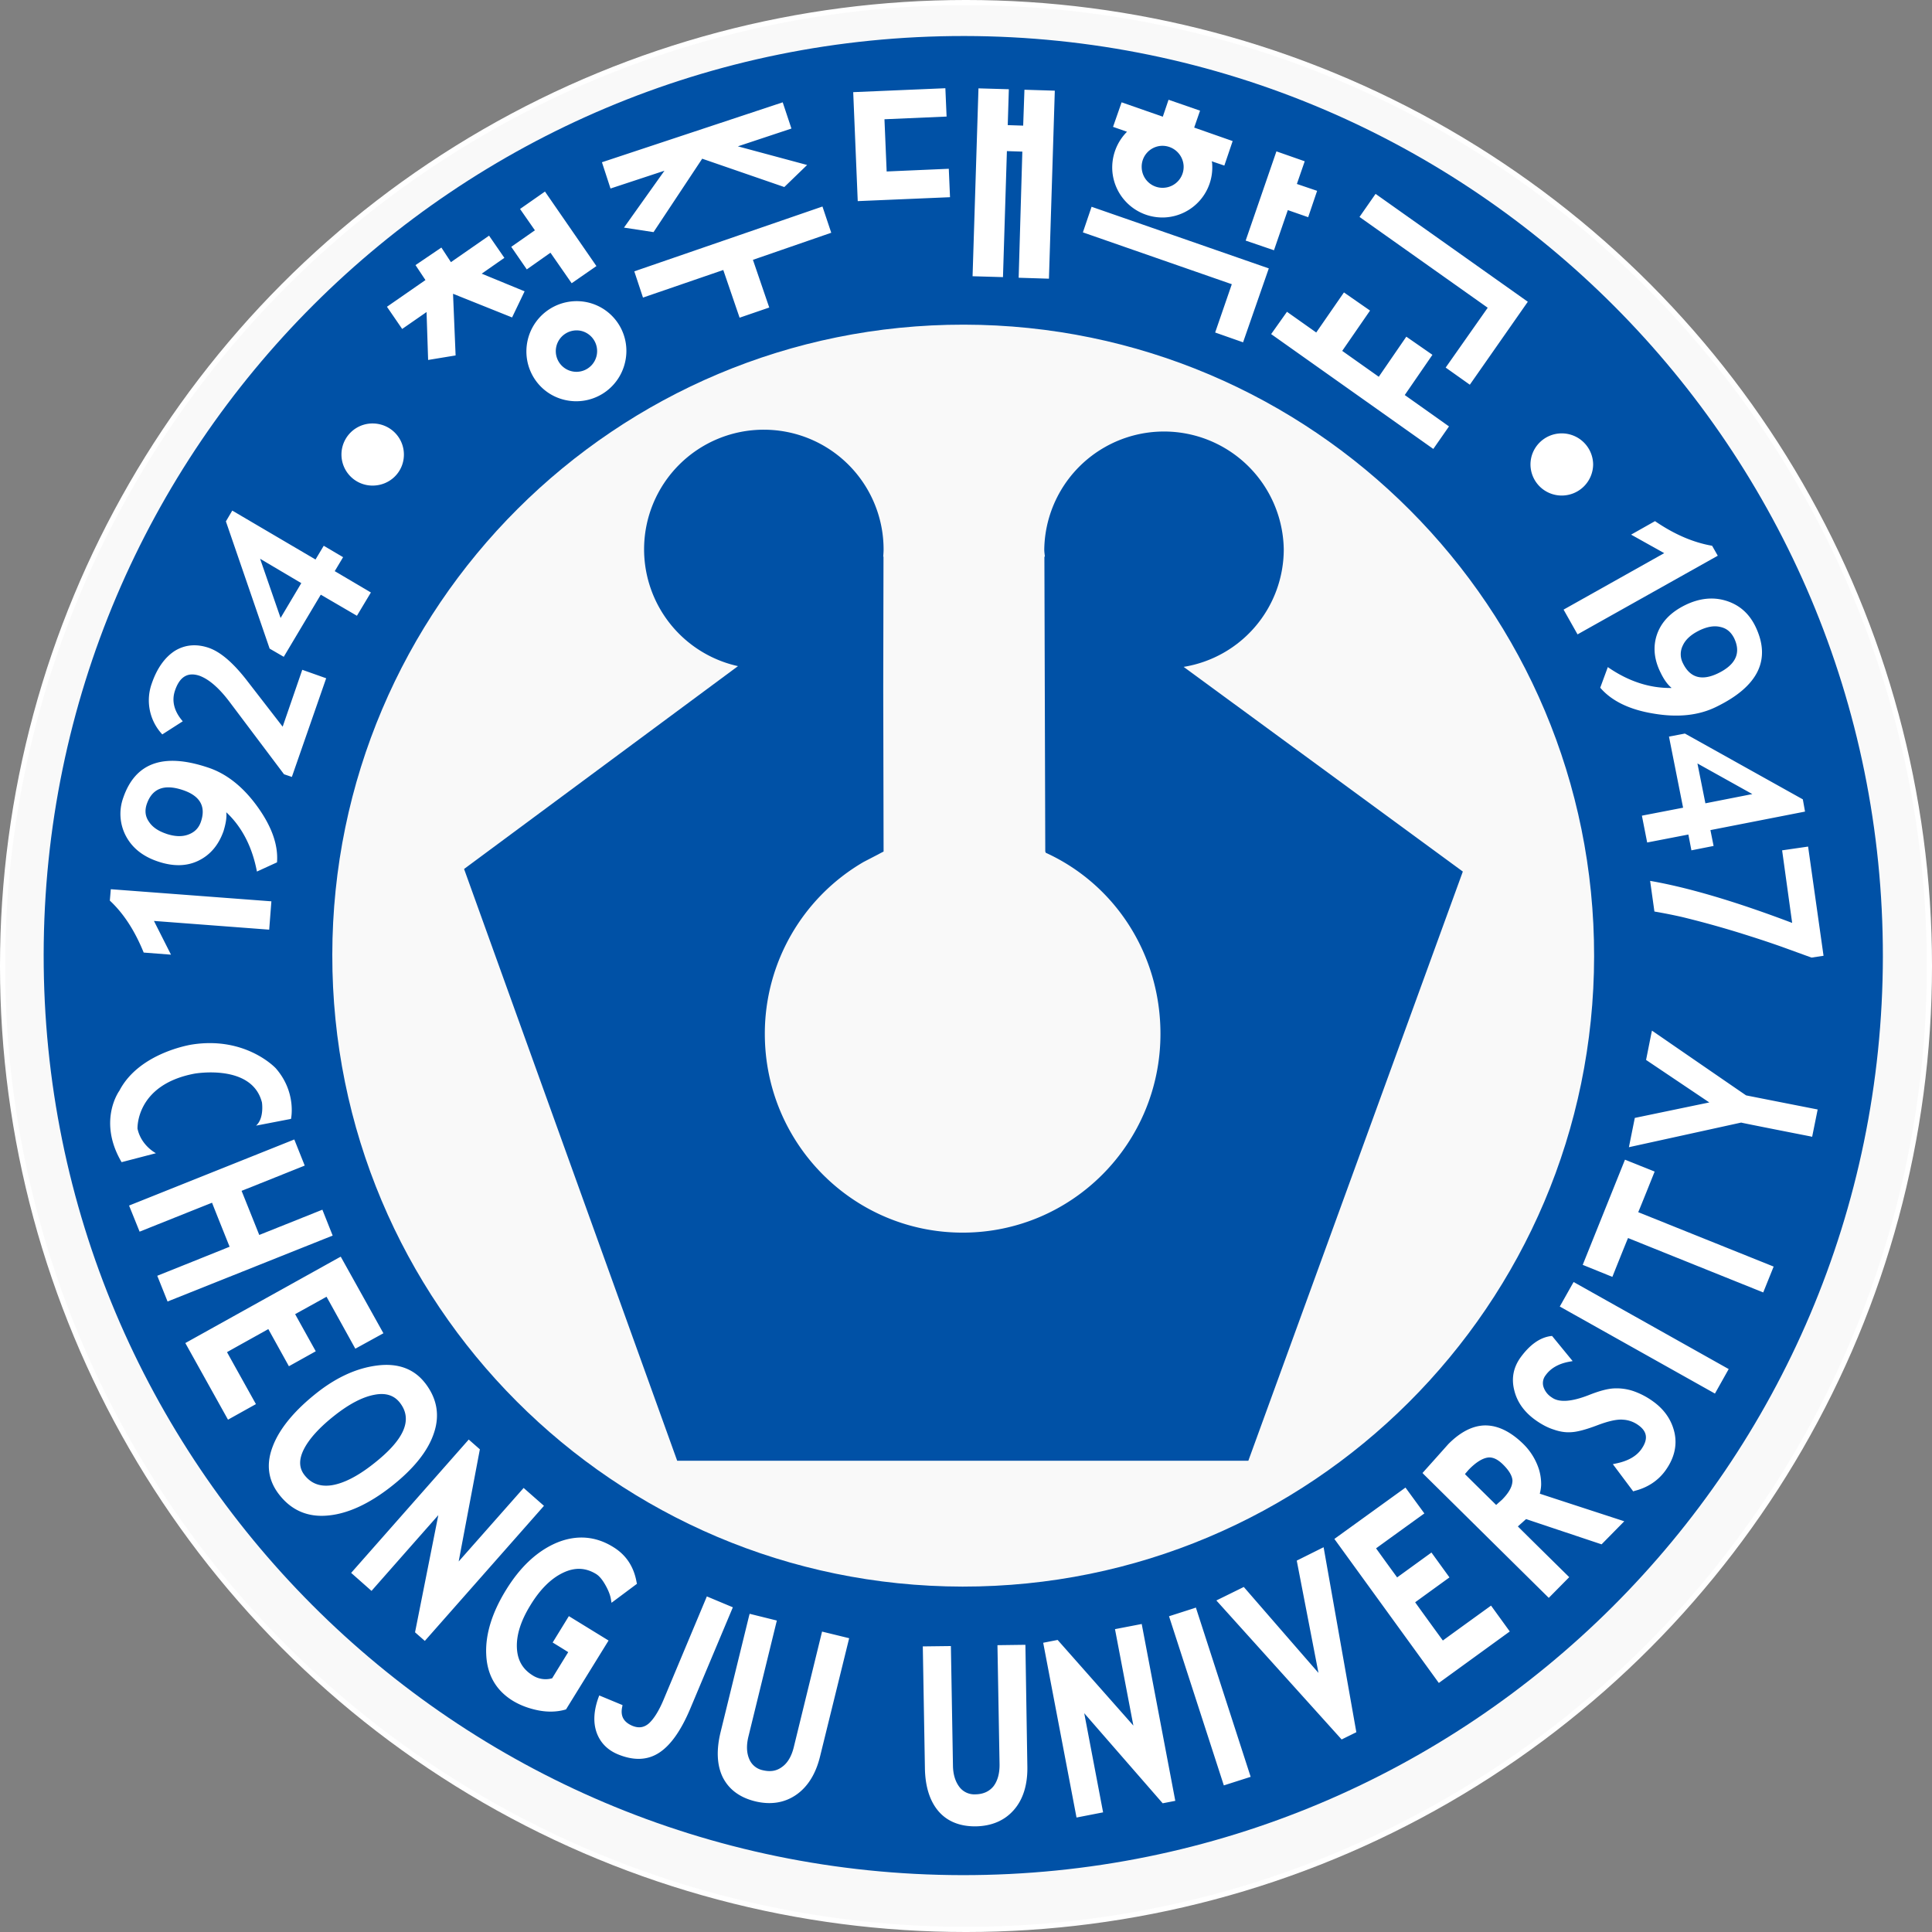 <svg xmlns="http://www.w3.org/2000/svg" width="191.804mm" height="191.804mm" viewBox="0 0 191.804 191.804"><rect x="0" y="0" width="191.804" height="191.804" fill="#808080" stroke="none"/><g transform="translate(4.257 3.531)"><circle cx="91.645" cy="92.371" r="95.646" style="fill:#f9f9f9;fill-rule:evenodd;stroke:#fff;stroke-width:.513"/><path d="M308.063 164.992c-16.188-.02-29.325 13.086-29.344 29.274-.02 16.183 13.086 29.32 29.273 29.34 16.184.023 29.32-13.086 29.344-29.27.016-16.188-13.09-29.324-29.274-29.344zm-.06 49.418c-11.108-.015-20.1-9.027-20.085-20.137.012-11.101 9.027-20.097 20.133-20.082 11.105.016 20.097 9.032 20.082 20.133-.012 11.106-9.028 20.098-20.13 20.086" style="fill:#0051a6;fill-opacity:1;fill-rule:nonzero;stroke:none" transform="matrix(3.115 0 0 3.115 -868.132 -513.905)"/><path d="M315.05 185.098a3.798 3.798 0 0 0 3.192-3.746 3.817 3.817 0 0 0-7.633 0c0 .085.012.156.02.234h-.016l.028 9.406.011.004v.024c2.188.996 3.66 3.207 3.66 5.773 0 3.5-2.82 6.336-6.304 6.336-3.485 0-6.305-2.836-6.305-6.336a6.33 6.33 0 0 1 3.152-5.48l.461-.239c.055-.03.114-.062.172-.09l-.011-5.187.008-4.211h-.008c.004-.078.011-.148.011-.234a3.816 3.816 0 0 0-3.816-3.813 3.813 3.813 0 0 0-3.817 3.813 3.816 3.816 0 0 0 2.993 3.722l-8.73 6.465 6.792 18.86h18.203l6.836-18.778-8.898-6.523" style="fill:#0051a6;fill-opacity:1;fill-rule:nonzero;stroke:none" transform="matrix(3.115 0 0 3.115 -868.132 -513.905)"/><path d="m285.906 193.473-3.672-.278.543 1.075-.87-.067c-.278-.683-.63-1.238-1.079-1.656l.031-.363 5.118.386-.07.903M286.156 191.328l-.64.293c-.149-.781-.473-1.418-.977-1.89.02.167-.016.363-.086.597-.156.445-.422.762-.797.945-.375.184-.808.192-1.293.028-.48-.16-.82-.43-1.023-.813a1.51 1.51 0 0 1-.086-1.215c.383-1.12 1.277-1.445 2.7-.968.593.195 1.12.613 1.577 1.246.457.633.668 1.226.625 1.777zm-3.527-.91c.27.09.504.098.703.023.2-.074.332-.21.398-.406.168-.488-.027-.828-.578-1.012-.597-.199-.976-.05-1.148.45-.066.199-.05.386.066.554.11.172.293.301.559.39M286.629 188.605l-.25-.085-1.723-2.29c-.344-.46-.672-.742-.976-.851-.368-.121-.625.031-.774.469-.113.328-.035.66.246.984l-.652.418a1.587 1.587 0 0 1-.336-1.621c.168-.492.422-.84.738-1.043.32-.195.684-.23 1.082-.094.368.13.758.461 1.188 1.008l1.164 1.504.625-1.813.762.27-1.094 3.145M287.996 182.047l1.152.68-.445.742-1.152-.672-1.18 1.98-.45-.261-1.394-4.055.203-.344 2.653 1.559.262-.438.617.364zm-2.379-.395.653 1.887.66-1.11zM330.055 192.895l-.137-.977c1.21.21 2.723.656 4.527 1.34l-.32-2.313.828-.12.492 3.48-.383.058-.925-.336a31.144 31.144 0 0 0-1.024-.343 31.077 31.077 0 0 0-2.175-.614 16.67 16.67 0 0 0-.883-.175M328.102 178.648a1 1 0 0 1-1 .989.994.994 0 0 1-.997-.989c0-.546.446-.992.997-.992a1 1 0 0 1 1 .992M290.2 178.332c0 .55-.442.988-1 .988a.99.99 0 0 1 0-1.98c.558 0 1 .445 1 .992M327.16 183.273l3.207-1.8-1.055-.59.762-.43c.61.418 1.215.68 1.82.785l.18.317-4.469 2.507-.445-.789M328.328 185.762l.242-.657c.66.458 1.34.676 2.035.665-.132-.106-.25-.274-.355-.493-.21-.422-.246-.832-.11-1.222.141-.395.438-.7.895-.926.457-.223.895-.266 1.309-.137.414.13.719.395.922.801.52 1.062.109 1.922-1.239 2.578-.554.274-1.222.348-2 .215-.773-.125-1.34-.406-1.699-.824zm3.149-1.82c-.258.128-.43.285-.516.472a.624.624 0 0 0 .004.57c.227.465.605.57 1.129.313.558-.274.726-.649.5-1.117-.102-.196-.238-.313-.445-.356-.2-.047-.422-.004-.672.117M331.137 190.441l-1.313.254-.168-.855 1.313-.254-.45-2.266.508-.097 3.758 2.097.07.39-3.015.59.101.505-.707.14zm2.039-1.289-1.75-.976.254 1.27zM312.777 169.27a1.601 1.601 0 0 0 1.688 1.503 1.596 1.596 0 0 0 1.496-1.691.273.273 0 0 0-.016-.098l.403.137.265-.781-1.226-.43.187-.539-1.004-.348-.183.54-1.313-.458-.273.782.445.156a1.618 1.618 0 0 0-.469 1.226zm1.563-.778a.677.677 0 0 1 .71.63.667.667 0 0 1-.628.706.664.664 0 0 1-.707-.629.665.665 0 0 1 .625-.707M318.371 170.54l.649.226.285-.84-.645-.219.25-.723-.902-.316-.98 2.844.902.308.441-1.28M316.055 174.441l.89.313.82-2.356-5.648-1.964-.277.816 4.746 1.652-.531 1.54M309.418 168.66l.492.016-.117 4.02.965.03.187-5.992-.968-.03-.04 1.144-.492-.016.035-1.144-.968-.028-.188 5.988.969.028.125-4.016M307.566 169.223l-1.98.086-.07-1.664 1.98-.086-.039-.903-2.937.125.144 3.473 2.941-.125-.039-.906M298.504 169.285l-1.29 1.813.942.144 1.551-2.34 2.617.903.727-.703-2.207-.594 1.707-.567-.278-.836-5.761 1.91.273.837 1.719-.567M297.82 173.328l2.559-.879.52 1.52.945-.324-.52-1.52 2.496-.863-.28-.836-5.997 2.066.277.836M290.145 174.328l.777-.539.05 1.527.876-.144-.082-1.965 1.882.754.399-.832-1.367-.563.722-.504-.488-.707-1.215.844-.304-.465-.825.559.317.477-1.227.851.485.707M297.246 175.402a1.585 1.585 0 0 0-1.176-1.918 1.602 1.602 0 0 0-1.922 1.188c-.203.86.32 1.719 1.18 1.918a1.596 1.596 0 0 0 1.918-1.188zm-2.187-.52a.664.664 0 0 1 .796-.491.662.662 0 0 1 .485.797.658.658 0 1 1-1.281-.305M293.621 171.71l.496.72.754-.532.676.973.789-.547-1.64-2.375-.794.555.473.68-.754.527M318.344 173.781l-.504.711 5.168 3.66.5-.718-1.41-1 .882-1.282-.832-.578-.878 1.278-1.165-.825.887-1.285-.832-.578-.883 1.277-.933-.66M320.656 170.758l4.086 2.894-1.34 1.907.77.546 1.848-2.644-4.852-3.438-.512.735M281.71 199.82s-.07-1.398 1.81-1.757c0 0 1.84-.333 2.156.917 0 0 .078.504-.188.739l1.114-.215s.187-.844-.485-1.613c0 0-.945-1.024-2.664-.758 0 0-1.683.246-2.32 1.472 0 0-.707.957.07 2.278l1.094-.285s-.469-.239-.586-.778M287.602 202.398l-2.012.805c-.047-.121-.516-1.289-.563-1.406.13-.05 2.012-.805 2.012-.805l-.332-.832-5.266 2.106.336.832s2.176-.871 2.309-.922c.043.117.512 1.285.559 1.402-.13.055-2.305.926-2.305.926l.328.82 5.262-2.101-.328-.825M288.188 203.895l-.067.035-4.887 2.718 1.36 2.442.89-.496s-.859-1.54-.921-1.656c.113-.067 1.199-.668 1.316-.735l.656 1.184.856-.477s-.594-1.066-.657-1.183c.106-.059.891-.493 1-.555.067.117.918 1.656.918 1.656l.895-.492-1.36-2.441M290.871 207.918c-.351-.45-.863-.637-1.516-.555-.64.078-1.28.364-1.91.856-.71.558-1.191 1.129-1.414 1.695-.09.227-.136.441-.136.652 0 .329.113.637.335.918.391.5.915.723 1.555.66.63-.058 1.305-.37 2.012-.925.707-.555 1.164-1.121 1.355-1.688.2-.578.106-1.117-.28-1.613zm-1.64 2.578c-.504.399-.954.625-1.333.684-.367.054-.652-.051-.867-.325-.176-.226-.183-.496-.02-.82.169-.336.505-.707 1-1.094.454-.355.872-.574 1.247-.644.355-.07.625.012.812.25.422.539.149 1.176-.84 1.95M294.016 211.266l-2.07 2.343c.085-.457.675-3.574.675-3.574l-.355-.312-.047.054-3.7 4.196.649.574s1.82-2.067 2.129-2.414l-.742 3.734.312.274 3.797-4.305-.648-.57M295.457 215.352l-.516.84s.403.246.496.308c-.066.105-.484.785-.511.832a.759.759 0 0 1-.625-.094c-.32-.199-.485-.488-.5-.886-.016-.407.129-.856.426-1.34.312-.516.668-.864 1.046-1.043.375-.18.72-.164 1.051.039.102.062.2.18.297.351.098.172.156.325.176.45l.02.117.812-.606-.012-.043c-.086-.5-.336-.878-.746-1.128-.566-.352-1.176-.395-1.8-.137-.618.262-1.157.762-1.61 1.496-.453.73-.668 1.43-.637 2.066.027.649.313 1.145.844 1.473.242.148.52.25.82.309.301.058.59.05.852-.024l.027-.008 1.356-2.195-1.266-.778M299.855 214.723l-.027.066-1.336 3.188c-.156.382-.324.648-.484.793-.153.132-.32.16-.524.078-.285-.121-.386-.313-.328-.598l.012-.063-.742-.308-.028.074c-.148.414-.168.785-.058 1.102.113.32.34.558.676.699.507.21.953.195 1.328-.055.367-.242.695-.715.984-1.402l1.356-3.227-.829-.347M302.625 219.531c-.07.285-.195.5-.371.625-.176.133-.375.164-.617.106a.594.594 0 0 1-.434-.364c-.082-.195-.09-.433-.023-.707l.906-3.699-.867-.215-.02.075-.902 3.68c-.145.585-.121 1.073.066 1.456.196.387.54.645 1.035.766.489.117.926.05 1.297-.203.371-.254.633-.668.77-1.235l.926-3.761-.864-.211-.902 3.687M309.934 216.266l-.817.011.067 3.793c.004.297-.063.535-.196.707-.136.164-.324.25-.574.254a.598.598 0 0 1-.512-.238c-.129-.172-.199-.398-.203-.676l-.066-3.812-.895.011.067 3.871c.008.602.16 1.067.437 1.387.281.324.688.485 1.195.477.5-.012.91-.184 1.208-.528.292-.336.437-.804.425-1.386l-.062-3.871h-.074M313.637 215.617l-.774.149.586 3.074-2.414-2.73-.46.09 1.062 5.57.847-.165-.601-3.16c.312.36 2.5 2.871 2.5 2.871l.402-.078-1.07-5.636-.078.015M315.375 215.102l-.79.253 1.747 5.391.855-.273-1.746-5.395-.066.024M319.422 213.2l-.766.382.692 3.578c-.317-.36-2.38-2.738-2.38-2.738l-.874.43 3.992 4.43.469-.231-1.043-5.895-.09.043M323.313 216.129c-.079-.106-.81-1.113-.883-1.219.105-.078 1.093-.793 1.093-.793l-.574-.793-1.094.793a140.21 140.21 0 0 1-.671-.926c.109-.082 1.539-1.113 1.539-1.113l-.602-.824-.059.043-2.207 1.594 3.329 4.59 2.261-1.641-.597-.824s-1.426 1.03-1.536 1.113M326.445 211.145c0-.149-.02-.301-.066-.458a1.976 1.976 0 0 0-.5-.82c-.402-.394-.809-.594-1.215-.594-.394.004-.789.204-1.176.594l-.457.512-.367.41.047.05 3.977 3.93.652-.66s-1.535-1.511-1.637-1.617l.262-.234c.074.027 2.406.805 2.406.805l.723-.735s-2.578-.84-2.692-.879c.024-.097.043-.199.043-.304zm-2.43-.32.118-.137c.219-.227.422-.356.59-.387.16-.031.324.039.504.215.203.199.304.379.304.53 0 .013-.004.024-.004.036-.015.168-.129.36-.336.566 0 0-.117.102-.18.16-.085-.085-.913-.898-.995-.984M330.012 208.508a2.41 2.41 0 0 0-.625-.328 1.676 1.676 0 0 0-.63-.086c-.202.011-.464.082-.78.207-.563.222-.965.25-1.196.078a.625.625 0 0 1-.265-.344.404.404 0 0 1 .074-.363c.156-.219.406-.363.734-.426l.125-.023-.656-.801-.043.004c-.344.047-.664.273-.961.68-.23.32-.297.671-.2 1.05.09.371.317.692.68.95.192.136.383.238.579.3.191.067.382.098.57.082.184-.011.457-.082.824-.222.352-.133.621-.192.809-.176a.92.92 0 0 1 .488.172c.297.21.32.46.094.777-.16.219-.418.367-.79.445l-.113.024.649.867.047-.016c.414-.105.746-.324.98-.648.278-.387.375-.785.293-1.187-.086-.403-.312-.747-.687-1.016M327.441 204.77l-.402.714 4.945 2.774.438-.781-4.942-2.774-.039.067M330.063 201.184l-.946-.38-.027.067-1.32 3.285.945.383s.445-1.117.5-1.238c.129.054 4.308 1.734 4.308 1.734l.332-.824-4.316-1.734c.055-.122.523-1.293.523-1.293M332.977 198.754c-.028-.016-3-2.063-3-2.063l-.024.11-.164.824 2.016 1.355c-.297.06-2.375.493-2.375.493l-.188.933 3.578-.785c0 .008 2.196.438 2.196.438l.066.015.176-.87s-2.25-.442-2.281-.45" style="fill:#fff;fill-opacity:1;fill-rule:nonzero;stroke:none" transform="matrix(3.115 0 0 3.115 -868.132 -513.905)"/></g></svg>